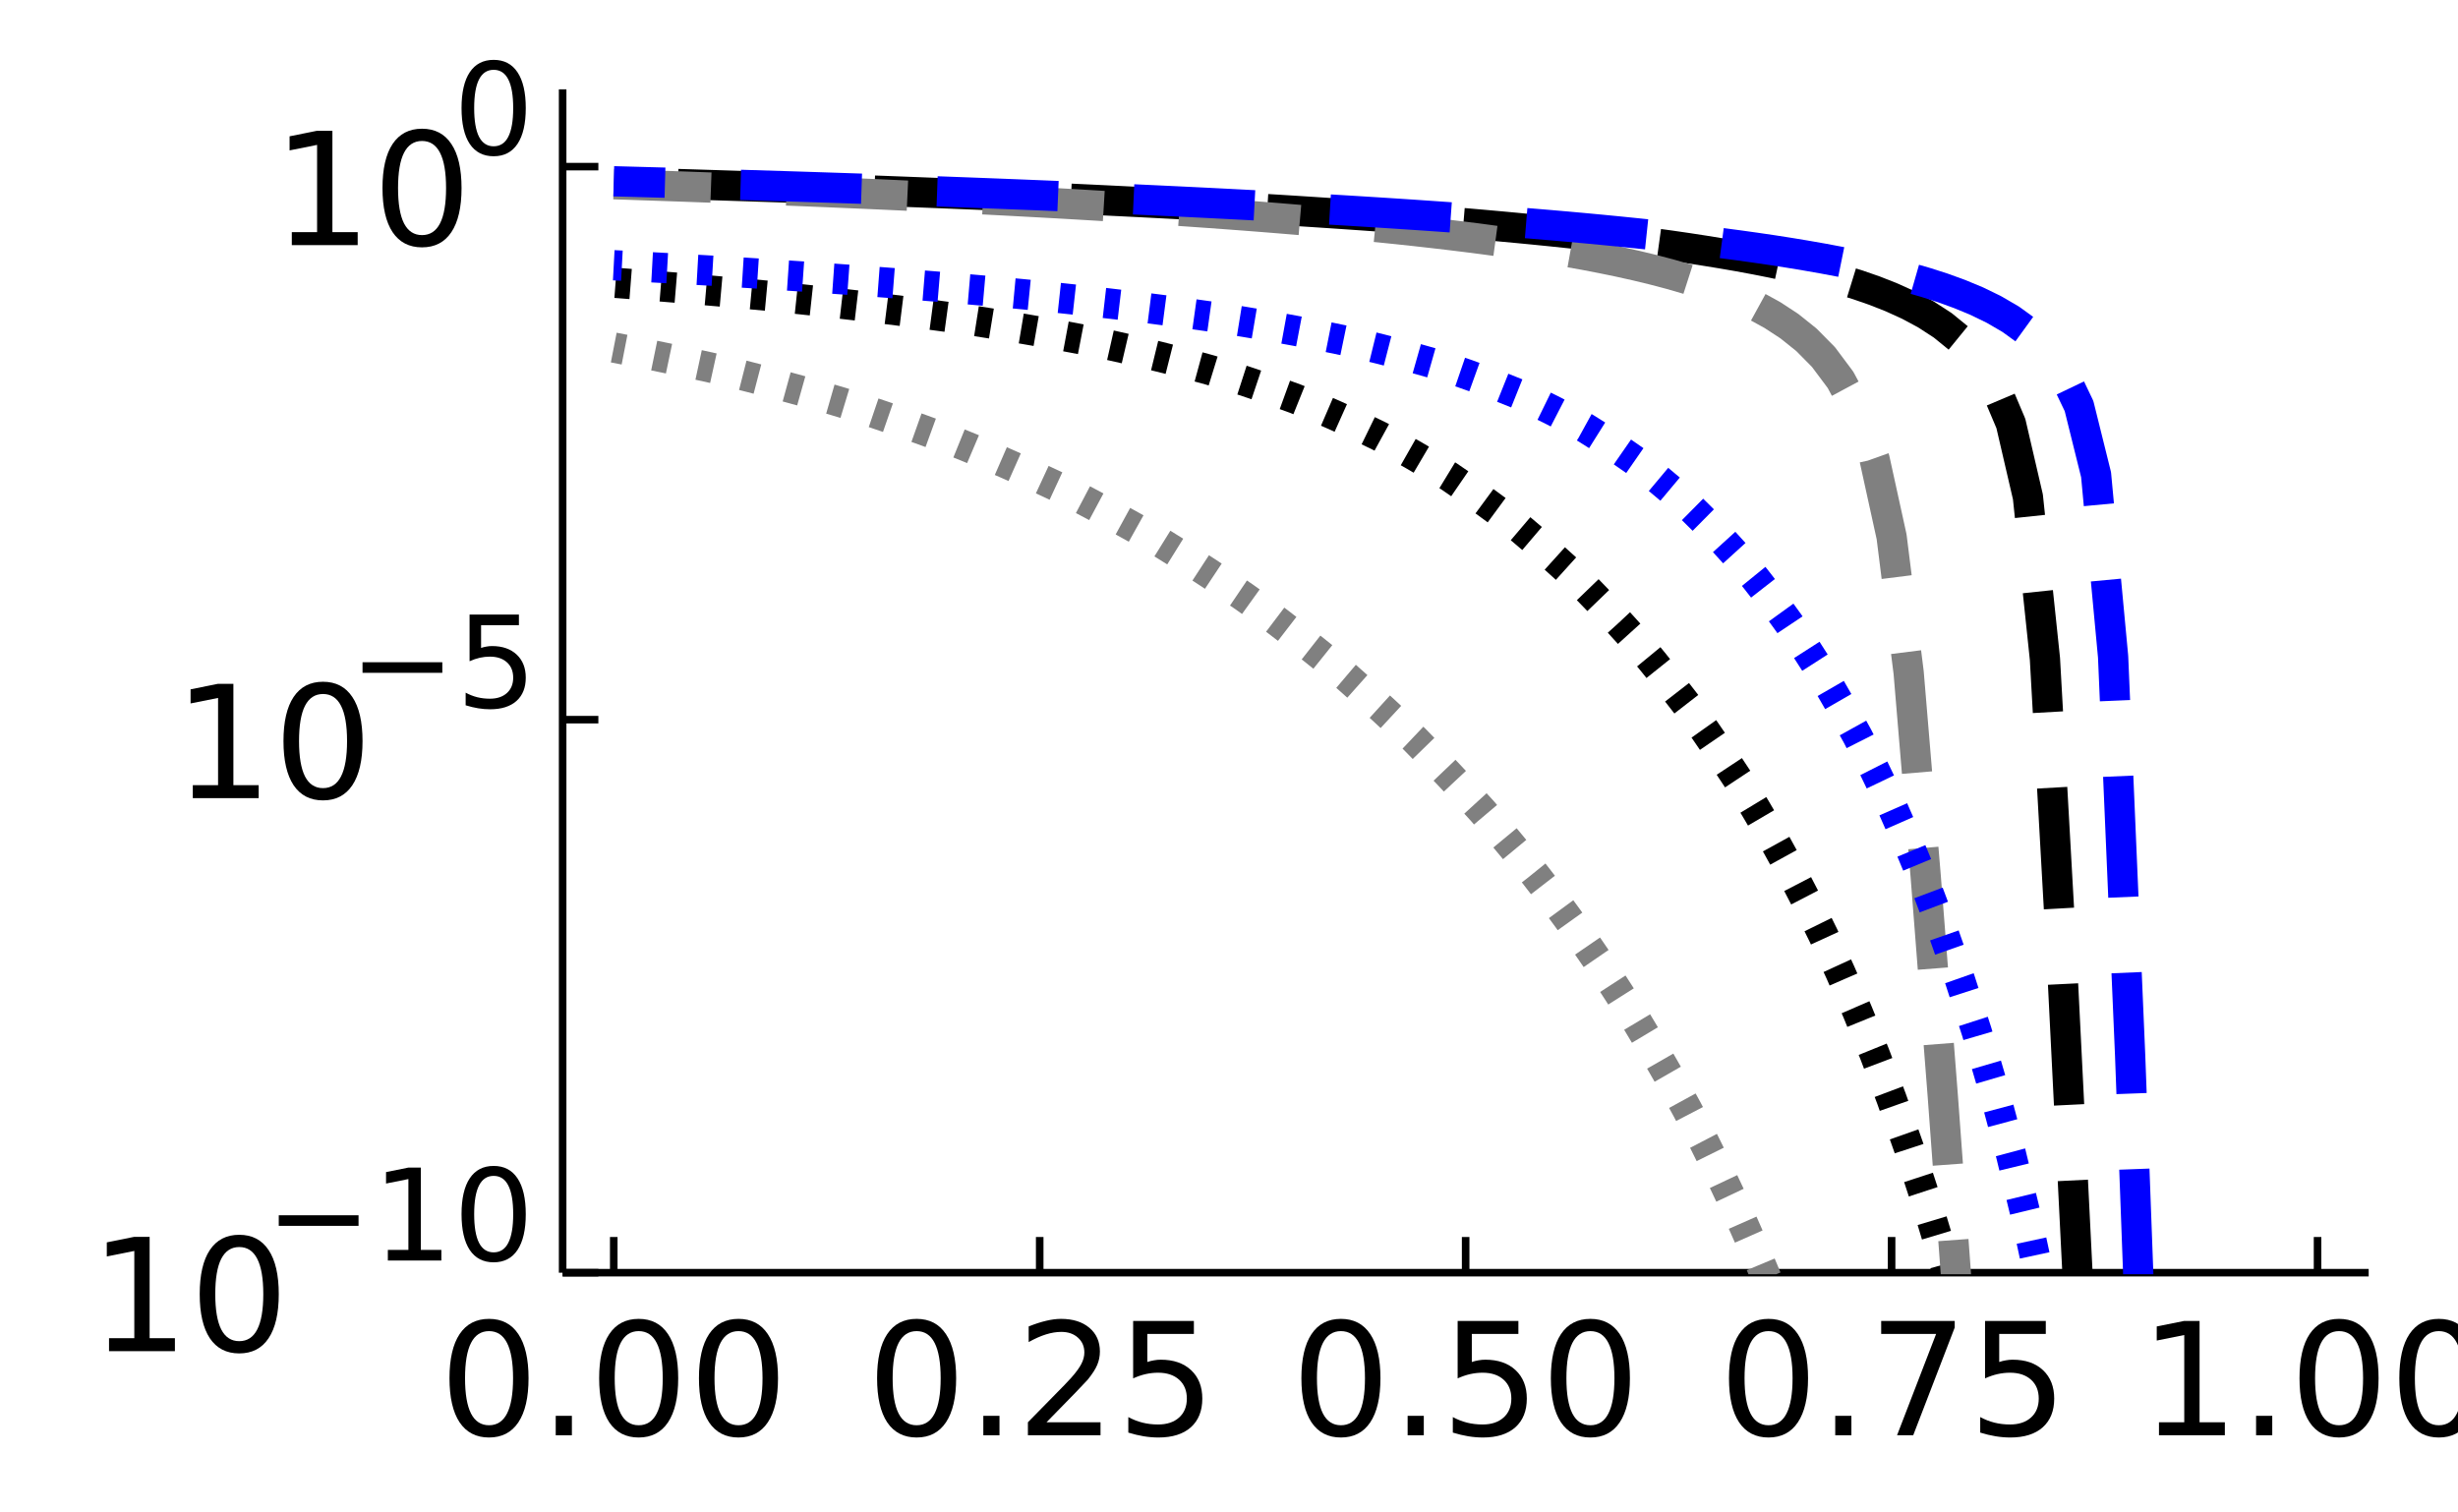 <?xml version="1.0" encoding="utf-8"?>
<svg xmlns="http://www.w3.org/2000/svg" xmlns:xlink="http://www.w3.org/1999/xlink" width="325" height="200" viewBox="0 0 1300 800">
<rect x="0" y="0" width="1300" height="800" fill="#333333" stroke="none"/>
<defs>
  <clipPath id="clip210">
    <rect x="0" y="0" width="1300" height="800"/>
  </clipPath>
</defs>
<path clip-path="url(#clip210)" d="
M0 800 L1300 800 L1300 0 L0 0  Z
  " fill="#ffffff" fill-rule="evenodd" fill-opacity="1"/>
<defs>
  <clipPath id="clip211">
    <rect x="260" y="0" width="911" height="800"/>
  </clipPath>
</defs>
<path clip-path="url(#clip210)" d="
M297.569 673.18 L1252.76 673.18 L1252.76 47.244 L297.569 47.244  Z
  " fill="#ffffff" fill-rule="evenodd" fill-opacity="1"/>
<defs>
  <clipPath id="clip212">
    <rect x="297" y="47" width="956" height="627"/>
  </clipPath>
</defs>
<polyline clip-path="url(#clip210)" style="stroke:#000000; stroke-linecap:butt; stroke-linejoin:round; stroke-width:4; stroke-opacity:1; fill:none" points="
  297.569,673.18 1252.76,673.18 
  "/>
<polyline clip-path="url(#clip210)" style="stroke:#000000; stroke-linecap:butt; stroke-linejoin:round; stroke-width:4; stroke-opacity:1; fill:none" points="
  324.603,673.18 324.603,654.283 
  "/>
<polyline clip-path="url(#clip210)" style="stroke:#000000; stroke-linecap:butt; stroke-linejoin:round; stroke-width:4; stroke-opacity:1; fill:none" points="
  549.883,673.18 549.883,654.283 
  "/>
<polyline clip-path="url(#clip210)" style="stroke:#000000; stroke-linecap:butt; stroke-linejoin:round; stroke-width:4; stroke-opacity:1; fill:none" points="
  775.162,673.18 775.162,654.283 
  "/>
<polyline clip-path="url(#clip210)" style="stroke:#000000; stroke-linecap:butt; stroke-linejoin:round; stroke-width:4; stroke-opacity:1; fill:none" points="
  1000.44,673.18 1000.44,654.283 
  "/>
<polyline clip-path="url(#clip210)" style="stroke:#000000; stroke-linecap:butt; stroke-linejoin:round; stroke-width:4; stroke-opacity:1; fill:none" points="
  1225.72,673.18 1225.72,654.283 
  "/>
<path clip-path="url(#clip210)" d="M258.634 704.088 Q252.314 704.088 249.114 710.326 Q245.954 716.524 245.954 729.001 Q245.954 741.437 249.114 747.676 Q252.314 753.873 258.634 753.873 Q264.994 753.873 268.153 747.676 Q271.353 741.437 271.353 729.001 Q271.353 716.524 268.153 710.326 Q264.994 704.088 258.634 704.088 M258.634 697.606 Q268.801 697.606 274.149 705.668 Q279.536 713.689 279.536 729.001 Q279.536 744.273 274.149 752.334 Q268.801 760.355 258.634 760.355 Q248.466 760.355 243.078 752.334 Q237.731 744.273 237.731 729.001 Q237.731 713.689 243.078 705.668 Q248.466 697.606 258.634 697.606 Z" fill="#000000" fill-rule="evenodd" fill-opacity="1" /><path clip-path="url(#clip210)" d="M293.917 748.891 L302.464 748.891 L302.464 759.18 L293.917 759.18 L293.917 748.891 Z" fill="#000000" fill-rule="evenodd" fill-opacity="1" /><path clip-path="url(#clip210)" d="M337.788 704.088 Q331.469 704.088 328.269 710.326 Q325.109 716.524 325.109 729.001 Q325.109 741.437 328.269 747.676 Q331.469 753.873 337.788 753.873 Q344.148 753.873 347.308 747.676 Q350.508 741.437 350.508 729.001 Q350.508 716.524 347.308 710.326 Q344.148 704.088 337.788 704.088 M337.788 697.606 Q347.956 697.606 353.303 705.668 Q358.691 713.689 358.691 729.001 Q358.691 744.273 353.303 752.334 Q347.956 760.355 337.788 760.355 Q327.621 760.355 322.233 752.334 Q316.886 744.273 316.886 729.001 Q316.886 713.689 322.233 705.668 Q327.621 697.606 337.788 697.606 Z" fill="#000000" fill-rule="evenodd" fill-opacity="1" /><path clip-path="url(#clip210)" d="M390.572 704.088 Q384.252 704.088 381.052 710.326 Q377.892 716.524 377.892 729.001 Q377.892 741.437 381.052 747.676 Q384.252 753.873 390.572 753.873 Q396.931 753.873 400.091 747.676 Q403.291 741.437 403.291 729.001 Q403.291 716.524 400.091 710.326 Q396.931 704.088 390.572 704.088 M390.572 697.606 Q400.739 697.606 406.087 705.668 Q411.474 713.689 411.474 729.001 Q411.474 744.273 406.087 752.334 Q400.739 760.355 390.572 760.355 Q380.404 760.355 375.016 752.334 Q369.669 744.273 369.669 729.001 Q369.669 713.689 375.016 705.668 Q380.404 697.606 390.572 697.606 Z" fill="#000000" fill-rule="evenodd" fill-opacity="1" /><path clip-path="url(#clip210)" d="M484.784 704.088 Q478.465 704.088 475.265 710.326 Q472.105 716.524 472.105 729.001 Q472.105 741.437 475.265 747.676 Q478.465 753.873 484.784 753.873 Q491.144 753.873 494.304 747.676 Q497.504 741.437 497.504 729.001 Q497.504 716.524 494.304 710.326 Q491.144 704.088 484.784 704.088 M484.784 697.606 Q494.952 697.606 500.299 705.668 Q505.687 713.689 505.687 729.001 Q505.687 744.273 500.299 752.334 Q494.952 760.355 484.784 760.355 Q474.617 760.355 469.229 752.334 Q463.882 744.273 463.882 729.001 Q463.882 713.689 469.229 705.668 Q474.617 697.606 484.784 697.606 Z" fill="#000000" fill-rule="evenodd" fill-opacity="1" /><path clip-path="url(#clip210)" d="M520.068 748.891 L528.615 748.891 L528.615 759.18 L520.068 759.18 L520.068 748.891 Z" fill="#000000" fill-rule="evenodd" fill-opacity="1" /><path clip-path="url(#clip210)" d="M553.488 752.294 L582.047 752.294 L582.047 759.18 L543.644 759.18 L543.644 752.294 Q548.303 747.473 556.323 739.371 Q564.385 731.229 566.451 728.879 Q570.38 724.464 571.919 721.426 Q573.499 718.347 573.499 715.39 Q573.499 710.569 570.097 707.531 Q566.734 704.493 561.306 704.493 Q557.458 704.493 553.164 705.83 Q548.91 707.167 544.049 709.881 L544.049 701.617 Q548.991 699.632 553.285 698.619 Q557.579 697.606 561.144 697.606 Q570.542 697.606 576.132 702.305 Q581.723 707.005 581.723 714.863 Q581.723 718.59 580.305 721.952 Q578.927 725.274 575.241 729.811 Q574.228 730.986 568.8 736.617 Q563.372 742.207 553.488 752.294 Z" fill="#000000" fill-rule="evenodd" fill-opacity="1" /><path clip-path="url(#clip210)" d="M599.304 698.7 L631.427 698.7 L631.427 705.587 L606.798 705.587 L606.798 720.413 Q608.58 719.805 610.363 719.522 Q612.145 719.198 613.927 719.198 Q624.055 719.198 629.969 724.747 Q635.883 730.297 635.883 739.776 Q635.883 749.539 629.807 754.967 Q623.73 760.355 612.672 760.355 Q608.864 760.355 604.894 759.707 Q600.964 759.059 596.751 757.762 L596.751 749.539 Q600.397 751.524 604.286 752.496 Q608.175 753.468 612.509 753.468 Q619.518 753.468 623.609 749.782 Q627.7 746.096 627.7 739.776 Q627.7 733.457 623.609 729.771 Q619.518 726.084 612.509 726.084 Q609.228 726.084 605.947 726.813 Q602.706 727.543 599.304 729.082 L599.304 698.7 Z" fill="#000000" fill-rule="evenodd" fill-opacity="1" /><path clip-path="url(#clip210)" d="M709.193 704.088 Q702.874 704.088 699.674 710.326 Q696.514 716.524 696.514 729.001 Q696.514 741.437 699.674 747.676 Q702.874 753.873 709.193 753.873 Q715.553 753.873 718.713 747.676 Q721.913 741.437 721.913 729.001 Q721.913 716.524 718.713 710.326 Q715.553 704.088 709.193 704.088 M709.193 697.606 Q719.361 697.606 724.708 705.668 Q730.096 713.689 730.096 729.001 Q730.096 744.273 724.708 752.334 Q719.361 760.355 709.193 760.355 Q699.026 760.355 693.638 752.334 Q688.291 744.273 688.291 729.001 Q688.291 713.689 693.638 705.668 Q699.026 697.606 709.193 697.606 Z" fill="#000000" fill-rule="evenodd" fill-opacity="1" /><path clip-path="url(#clip210)" d="M744.477 748.891 L753.024 748.891 L753.024 759.18 L744.477 759.18 L744.477 748.891 Z" fill="#000000" fill-rule="evenodd" fill-opacity="1" /><path clip-path="url(#clip210)" d="M770.929 698.7 L803.053 698.7 L803.053 705.587 L778.423 705.587 L778.423 720.413 Q780.206 719.805 781.988 719.522 Q783.771 719.198 785.553 719.198 Q795.68 719.198 801.595 724.747 Q807.509 730.297 807.509 739.776 Q807.509 749.539 801.433 754.967 Q795.356 760.355 784.297 760.355 Q780.489 760.355 776.52 759.707 Q772.59 759.059 768.377 757.762 L768.377 749.539 Q772.023 751.524 775.912 752.496 Q779.801 753.468 784.135 753.468 Q791.143 753.468 795.235 749.782 Q799.326 746.096 799.326 739.776 Q799.326 733.457 795.235 729.771 Q791.143 726.084 784.135 726.084 Q780.854 726.084 777.573 726.813 Q774.332 727.543 770.929 729.082 L770.929 698.7 Z" fill="#000000" fill-rule="evenodd" fill-opacity="1" /><path clip-path="url(#clip210)" d="M841.131 704.088 Q834.812 704.088 831.612 710.326 Q828.452 716.524 828.452 729.001 Q828.452 741.437 831.612 747.676 Q834.812 753.873 841.131 753.873 Q847.491 753.873 850.651 747.676 Q853.851 741.437 853.851 729.001 Q853.851 716.524 850.651 710.326 Q847.491 704.088 841.131 704.088 M841.131 697.606 Q851.299 697.606 856.646 705.668 Q862.034 713.689 862.034 729.001 Q862.034 744.273 856.646 752.334 Q851.299 760.355 841.131 760.355 Q830.964 760.355 825.576 752.334 Q820.229 744.273 820.229 729.001 Q820.229 713.689 825.576 705.668 Q830.964 697.606 841.131 697.606 Z" fill="#000000" fill-rule="evenodd" fill-opacity="1" /><path clip-path="url(#clip210)" d="M935.344 704.088 Q929.025 704.088 925.825 710.326 Q922.665 716.524 922.665 729.001 Q922.665 741.437 925.825 747.676 Q929.025 753.873 935.344 753.873 Q941.704 753.873 944.864 747.676 Q948.064 741.437 948.064 729.001 Q948.064 716.524 944.864 710.326 Q941.704 704.088 935.344 704.088 M935.344 697.606 Q945.512 697.606 950.859 705.668 Q956.247 713.689 956.247 729.001 Q956.247 744.273 950.859 752.334 Q945.512 760.355 935.344 760.355 Q925.177 760.355 919.789 752.334 Q914.442 744.273 914.442 729.001 Q914.442 713.689 919.789 705.668 Q925.177 697.606 935.344 697.606 Z" fill="#000000" fill-rule="evenodd" fill-opacity="1" /><path clip-path="url(#clip210)" d="M970.628 748.891 L979.175 748.891 L979.175 759.18 L970.628 759.18 L970.628 748.891 Z" fill="#000000" fill-rule="evenodd" fill-opacity="1" /><path clip-path="url(#clip210)" d="M994.933 698.7 L1033.82 698.7 L1033.82 702.184 L1011.87 759.18 L1003.32 759.18 L1023.98 705.587 L994.933 705.587 L994.933 698.7 Z" fill="#000000" fill-rule="evenodd" fill-opacity="1" /><path clip-path="url(#clip210)" d="M1049.86 698.7 L1081.99 698.7 L1081.99 705.587 L1057.36 705.587 L1057.36 720.413 Q1059.14 719.805 1060.92 719.522 Q1062.7 719.198 1064.49 719.198 Q1074.61 719.198 1080.53 724.747 Q1086.44 730.297 1086.44 739.776 Q1086.44 749.539 1080.37 754.967 Q1074.29 760.355 1063.23 760.355 Q1059.42 760.355 1055.45 759.707 Q1051.52 759.059 1047.31 757.762 L1047.31 749.539 Q1050.96 751.524 1054.85 752.496 Q1058.73 753.468 1063.07 753.468 Q1070.08 753.468 1074.17 749.782 Q1078.26 746.096 1078.26 739.776 Q1078.26 733.457 1074.17 729.771 Q1070.08 726.084 1063.07 726.084 Q1059.79 726.084 1056.51 726.813 Q1053.27 727.543 1049.86 729.082 L1049.86 698.7 Z" fill="#000000" fill-rule="evenodd" fill-opacity="1" /><path clip-path="url(#clip210)" d="M1141.85 752.294 L1155.22 752.294 L1155.22 706.154 L1140.67 709.07 L1140.67 701.617 L1155.14 698.7 L1163.32 698.7 L1163.32 752.294 L1176.69 752.294 L1176.69 759.18 L1141.85 759.18 L1141.85 752.294 Z" fill="#000000" fill-rule="evenodd" fill-opacity="1" /><path clip-path="url(#clip210)" d="M1193.21 748.891 L1201.76 748.891 L1201.76 759.18 L1193.21 759.18 L1193.21 748.891 Z" fill="#000000" fill-rule="evenodd" fill-opacity="1" /><path clip-path="url(#clip210)" d="M1237.09 704.088 Q1230.77 704.088 1227.57 710.326 Q1224.41 716.524 1224.41 729.001 Q1224.41 741.437 1227.57 747.676 Q1230.77 753.873 1237.09 753.873 Q1243.45 753.873 1246.6 747.676 Q1249.8 741.437 1249.8 729.001 Q1249.8 716.524 1246.6 710.326 Q1243.45 704.088 1237.09 704.088 M1237.09 697.606 Q1247.25 697.606 1252.6 705.668 Q1257.99 713.689 1257.99 729.001 Q1257.99 744.273 1252.6 752.334 Q1247.25 760.355 1237.09 760.355 Q1226.92 760.355 1221.53 752.334 Q1216.18 744.273 1216.18 729.001 Q1216.18 713.689 1221.53 705.668 Q1226.92 697.606 1237.09 697.606 Z" fill="#000000" fill-rule="evenodd" fill-opacity="1" /><path clip-path="url(#clip210)" d="M1289.87 704.088 Q1283.55 704.088 1280.35 710.326 Q1277.19 716.524 1277.19 729.001 Q1277.19 741.437 1280.35 747.676 Q1283.55 753.873 1289.87 753.873 Q1296.23 753.873 1299.39 747.676 Q1302.59 741.437 1302.59 729.001 Q1302.59 716.524 1299.39 710.326 Q1296.23 704.088 1289.87 704.088 M1289.87 697.606 Q1300.04 697.606 1305.38 705.668 Q1310.77 713.689 1310.77 729.001 Q1310.77 744.273 1305.38 752.334 Q1300.04 760.355 1289.87 760.355 Q1279.7 760.355 1274.31 752.334 Q1268.97 744.273 1268.97 729.001 Q1268.97 713.689 1274.31 705.668 Q1279.7 697.606 1289.87 697.606 Z" fill="#000000" fill-rule="evenodd" fill-opacity="1" /><polyline clip-path="url(#clip210)" style="stroke:#000000; stroke-linecap:butt; stroke-linejoin:round; stroke-width:4; stroke-opacity:1; fill:none" points="
  297.569,673.18 297.569,47.244 
  "/>
<polyline clip-path="url(#clip210)" style="stroke:#000000; stroke-linecap:butt; stroke-linejoin:round; stroke-width:4; stroke-opacity:1; fill:none" points="
  297.569,673.18 316.467,673.18 
  "/>
<polyline clip-path="url(#clip210)" style="stroke:#000000; stroke-linecap:butt; stroke-linejoin:round; stroke-width:4; stroke-opacity:1; fill:none" points="
  297.569,380.659 316.467,380.659 
  "/>
<polyline clip-path="url(#clip210)" style="stroke:#000000; stroke-linecap:butt; stroke-linejoin:round; stroke-width:4; stroke-opacity:1; fill:none" points="
  297.569,88.137 316.467,88.137 
  "/>
<path clip-path="url(#clip210)" d="M57.667 707.817 L71.035 707.817 L71.035 661.677 L56.492 664.594 L56.492 657.14 L70.954 654.223 L79.137 654.223 L79.137 707.817 L92.505 707.817 L92.505 714.703 L57.667 714.703 L57.667 707.817 Z" fill="#000000" fill-rule="evenodd" fill-opacity="1" /><path clip-path="url(#clip210)" d="M126.532 659.611 Q120.213 659.611 117.013 665.85 Q113.853 672.047 113.853 684.524 Q113.853 696.961 117.013 703.199 Q120.213 709.397 126.532 709.397 Q132.892 709.397 136.052 703.199 Q139.252 696.961 139.252 684.524 Q139.252 672.047 136.052 665.85 Q132.892 659.611 126.532 659.611 M126.532 653.13 Q136.7 653.13 142.047 661.191 Q147.435 669.212 147.435 684.524 Q147.435 699.796 142.047 707.857 Q136.7 715.878 126.532 715.878 Q116.364 715.878 110.977 707.857 Q105.63 699.796 105.63 684.524 Q105.63 669.212 110.977 661.191 Q116.364 653.13 126.532 653.13 Z" fill="#000000" fill-rule="evenodd" fill-opacity="1" /><path clip-path="url(#clip210)" d="M147.435 642.807 L189.63 642.807 L189.63 648.402 L147.435 648.402 L147.435 642.807 Z" fill="#000000" fill-rule="evenodd" fill-opacity="1" /><path clip-path="url(#clip210)" d="M205.132 661.14 L215.994 661.14 L215.994 623.651 L204.178 626.021 L204.178 619.965 L215.928 617.595 L222.577 617.595 L222.577 661.14 L233.438 661.14 L233.438 666.735 L205.132 666.735 L205.132 661.14 Z" fill="#000000" fill-rule="evenodd" fill-opacity="1" /><path clip-path="url(#clip210)" d="M261.086 621.973 Q255.951 621.973 253.351 627.041 Q250.784 632.077 250.784 642.215 Q250.784 652.319 253.351 657.388 Q255.951 662.424 261.086 662.424 Q266.253 662.424 268.82 657.388 Q271.42 652.319 271.42 642.215 Q271.42 632.077 268.82 627.041 Q266.253 621.973 261.086 621.973 M261.086 616.707 Q269.347 616.707 273.691 623.256 Q278.069 629.773 278.069 642.215 Q278.069 654.623 273.691 661.173 Q269.347 667.69 261.086 667.69 Q252.824 667.69 248.447 661.173 Q244.102 654.623 244.102 642.215 Q244.102 629.773 248.447 623.256 Q252.824 616.707 261.086 616.707 Z" fill="#000000" fill-rule="evenodd" fill-opacity="1" /><path clip-path="url(#clip210)" d="M101.969 415.295 L115.337 415.295 L115.337 369.155 L100.794 372.072 L100.794 364.618 L115.256 361.702 L123.438 361.702 L123.438 415.295 L136.806 415.295 L136.806 422.182 L101.969 422.182 L101.969 415.295 Z" fill="#000000" fill-rule="evenodd" fill-opacity="1" /><path clip-path="url(#clip210)" d="M170.834 367.09 Q164.515 367.09 161.314 373.328 Q158.155 379.526 158.155 392.003 Q158.155 404.439 161.314 410.677 Q164.515 416.875 170.834 416.875 Q177.194 416.875 180.354 410.677 Q183.554 404.439 183.554 392.003 Q183.554 379.526 180.354 373.328 Q177.194 367.09 170.834 367.09 M170.834 360.608 Q181.002 360.608 186.349 368.669 Q191.737 376.69 191.737 392.003 Q191.737 407.274 186.349 415.336 Q181.002 423.357 170.834 423.357 Q160.666 423.357 155.278 415.336 Q149.931 407.274 149.931 392.003 Q149.931 376.69 155.278 368.669 Q160.666 360.608 170.834 360.608 Z" fill="#000000" fill-rule="evenodd" fill-opacity="1" /><path clip-path="url(#clip210)" d="M191.737 350.285 L233.932 350.285 L233.932 355.881 L191.737 355.881 L191.737 350.285 Z" fill="#000000" fill-rule="evenodd" fill-opacity="1" /><path clip-path="url(#clip210)" d="M248.348 325.074 L274.448 325.074 L274.448 330.669 L254.437 330.669 L254.437 342.715 Q255.885 342.222 257.333 341.991 Q258.782 341.728 260.23 341.728 Q268.458 341.728 273.264 346.237 Q278.069 350.746 278.069 358.448 Q278.069 366.38 273.132 370.791 Q268.195 375.168 259.21 375.168 Q256.116 375.168 252.89 374.642 Q249.697 374.115 246.274 373.062 L246.274 366.38 Q249.237 367.993 252.396 368.783 Q255.556 369.573 259.078 369.573 Q264.772 369.573 268.096 366.578 Q271.42 363.583 271.42 358.448 Q271.42 353.313 268.096 350.318 Q264.772 347.323 259.078 347.323 Q256.412 347.323 253.746 347.916 Q251.113 348.508 248.348 349.759 L248.348 325.074 Z" fill="#000000" fill-rule="evenodd" fill-opacity="1" /><path clip-path="url(#clip210)" d="M154.334 122.774 L167.702 122.774 L167.702 76.634 L153.159 79.55 L153.159 72.097 L167.621 69.18 L175.804 69.18 L175.804 122.774 L189.172 122.774 L189.172 129.66 L154.334 129.66 L154.334 122.774 Z" fill="#000000" fill-rule="evenodd" fill-opacity="1" /><path clip-path="url(#clip210)" d="M223.199 74.568 Q216.88 74.568 213.68 80.806 Q210.52 87.004 210.52 99.481 Q210.52 111.917 213.68 118.156 Q216.88 124.353 223.199 124.353 Q229.559 124.353 232.719 118.156 Q235.919 111.917 235.919 99.481 Q235.919 87.004 232.719 80.806 Q229.559 74.568 223.199 74.568 M223.199 68.086 Q233.367 68.086 238.714 76.148 Q244.102 84.168 244.102 99.481 Q244.102 114.753 238.714 122.814 Q233.367 130.835 223.199 130.835 Q213.032 130.835 207.644 122.814 Q202.297 114.753 202.297 99.481 Q202.297 84.168 207.644 76.148 Q213.032 68.086 223.199 68.086 Z" fill="#000000" fill-rule="evenodd" fill-opacity="1" /><path clip-path="url(#clip210)" d="M261.086 36.929 Q255.951 36.929 253.351 41.998 Q250.784 47.034 250.784 57.171 Q250.784 67.276 253.351 72.344 Q255.951 77.38 261.086 77.38 Q266.253 77.38 268.82 72.344 Q271.42 67.276 271.42 57.171 Q271.42 47.034 268.82 41.998 Q266.253 36.929 261.086 36.929 M261.086 31.663 Q269.347 31.663 273.691 38.213 Q278.069 44.73 278.069 57.171 Q278.069 69.58 273.691 76.13 Q269.347 82.647 261.086 82.647 Q252.824 82.647 248.447 76.13 Q244.102 69.58 244.102 57.171 Q244.102 44.73 248.447 38.213 Q252.824 31.663 261.086 31.663 Z" fill="#000000" fill-rule="evenodd" fill-opacity="1" /><polyline clip-path="url(#clip212)" style="stroke:#000000; stroke-linecap:butt; stroke-linejoin:round; stroke-width:16; stroke-opacity:1; fill:none" stroke-dasharray="8, 16" points="
  1216.71,9789.47 1207.7,7562.99 1198.69,6243.75 1189.68,5302.29 1180.67,4569.67 1171.66,3969.93 1162.64,3462.29 1153.63,3022.29 1144.62,2634.11 1135.61,2286.9 
  1126.6,1972.91 1117.59,1686.39 1108.58,1423 1099.57,1201.88 1090.55,1046.11 1081.54,944.539 1072.53,874.599 1063.52,819.852 1054.51,773.662 1045.5,733.256 
  1036.49,697.174 1027.48,664.353 1018.46,634.369 1009.45,606.813 1000.44,581.29 991.431,557.418 982.42,535.212 973.409,514.468 964.398,494.836 955.386,476.561 
  946.375,459.189 937.364,442.819 928.353,427.451 919.342,412.568 910.33,398.931 901.319,385.768 892.308,373.064 883.297,361.455 874.286,350.188 865.274,339.251 
  856.263,329.305 847.252,319.694 838.241,310.365 829.23,301.658 820.218,293.513 811.207,285.612 802.196,277.952 793.185,271.051 784.174,264.426 775.162,258.014 
  766.151,251.831 757.14,246.339 748.129,241.034 739.118,235.913 730.106,230.974 721.095,226.587 712.084,222.402 703.073,218.372 694.062,214.492 685.05,210.868 
  676.039,207.6 667.028,204.454 658.017,201.428 649.006,198.518 639.994,195.736 630.983,193.283 621.972,190.919 612.961,188.643 603.95,186.451 594.939,184.34 
  585.927,182.306 576.916,180.457 567.905,178.723 558.894,177.048 549.883,175.429 540.871,173.865 531.86,172.353 522.849,170.891 513.838,169.476 504.827,168.151 
  495.815,166.924 486.804,165.733 477.793,164.577 468.782,163.454 459.771,162.364 450.759,161.304 441.748,160.274 432.737,159.272 423.726,158.298 414.715,157.35 
  405.703,156.427 396.692,155.586 387.681,154.765 378.67,153.964 369.659,153.181 360.647,152.417 351.636,151.67 342.625,150.94 333.614,150.227 324.603,149.529 
  
  "/>
<polyline clip-path="url(#clip212)" style="stroke:#000000; stroke-linecap:butt; stroke-linejoin:round; stroke-width:16; stroke-opacity:1; fill:none" stroke-dasharray="64, 40" points="
  1225.72,16390.8 1216.71,7595.52 1207.7,5850.96 1198.69,4799.7 1189.68,4042.3 1180.67,3449.27 1171.66,2961.78 1162.64,2548.03 1153.63,2188.86 1144.62,1871.81 
  1135.61,1588.34 1126.6,1332.36 1117.59,1099.38 1108.58,886.058 1099.57,689.885 1090.55,509.097 1081.54,348.54 1072.53,262.807 1063.52,223.998 1054.51,202.704 
  1045.5,189.069 1036.49,179.418 1027.48,172.076 1018.46,166.226 1009.45,161.392 1000.44,157.294 991.431,153.742 982.42,150.618 973.409,147.839 964.398,145.325 
  955.386,143.05 946.375,140.958 937.364,139.03 928.353,137.246 919.342,135.576 910.33,134.019 901.319,132.557 892.308,131.174 883.297,129.867 874.286,128.633 
  865.274,127.456 856.263,126.332 847.252,125.263 838.241,124.243 829.23,123.263 820.218,122.319 811.207,121.415 802.196,120.549 793.185,119.712 784.174,118.902 
  775.162,118.118 766.151,117.367 757.14,116.64 748.129,115.933 739.118,115.246 730.106,114.578 721.095,113.937 712.084,113.312 703.073,112.703 694.062,112.109 
  685.05,111.53 676.039,110.97 667.028,110.425 658.017,109.892 649.006,109.371 639.994,108.861 630.983,108.364 621.972,107.882 612.961,107.411 603.95,106.949 
  594.939,106.495 585.927,106.051 576.916,105.617 567.905,105.196 558.894,104.783 549.883,104.376 540.871,103.977 531.86,103.585 522.849,103.202 513.838,102.83 
  504.827,102.463 495.815,102.102 486.804,101.747 477.793,101.397 468.782,101.056 459.771,100.724 450.759,100.396 441.748,100.073 432.737,99.755 423.726,99.441 
  414.715,99.134 405.703,98.836 396.692,98.541 387.681,98.251 378.67,97.964 369.659,97.68 360.647,97.403 351.636,97.133 342.625,96.867 333.614,96.605 
  324.603,96.345 
  "/>
<polyline clip-path="url(#clip212)" style="stroke:#808080; stroke-linecap:butt; stroke-linejoin:round; stroke-width:16; stroke-opacity:1; fill:none" stroke-dasharray="8, 16" points="
  1216.71,11149.1 1207.7,8923.97 1198.69,7605.36 1189.68,6664.23 1180.67,5931.77 1171.66,5332.08 1162.64,4824.42 1153.63,4384.35 1144.62,3996.04 1135.61,3648.66 
  1126.6,3334.47 1117.59,3047.74 1108.58,2784.09 1099.57,2540.14 1090.55,2313.18 1081.54,2101.04 1072.53,1901.94 1063.52,1714.39 1054.51,1537.16 1045.5,1369.19 
  1036.49,1220.82 1027.48,1102.58 1018.46,1012.72 1009.45,946.378 1000.44,895.656 991.431,854.164 982.42,818.348 973.409,786.53 964.398,757.595 955.386,731.094 
  946.375,706.469 937.364,683.486 928.353,661.908 919.342,641.486 910.33,622.375 901.319,604.157 892.308,586.839 883.297,570.391 874.286,554.692 865.274,539.604 
  856.263,525.377 847.252,511.497 838.241,498.378 829.23,485.797 820.218,473.507 811.207,461.843 802.196,450.711 793.185,439.823 784.174,429.17 775.162,419.323 
  766.151,409.683 757.14,400.243 748.129,390.995 739.118,382.451 730.106,374.1 721.095,365.916 712.084,357.893 703.073,350.243 694.062,343.022 685.05,335.94 
  676.039,328.995 667.028,322.183 658.017,315.714 649.006,309.611 639.994,303.625 630.983,297.755 621.972,291.997 612.961,286.394 603.95,281.268 594.939,276.243 
  585.927,271.317 576.916,266.491 567.905,261.761 558.894,257.268 549.883,253.091 540.871,249.002 531.86,244.999 522.849,241.082 513.838,237.25 504.827,233.596 
  495.815,230.242 486.804,226.962 477.793,223.757 468.782,220.626 459.771,217.568 450.759,214.582 441.748,211.857 432.737,209.262 423.726,206.73 414.715,204.258 
  405.703,201.847 396.692,199.494 387.681,197.201 378.67,195.056 369.659,193.07 360.647,191.131 351.636,189.241 342.625,187.396 333.614,185.598 324.603,183.843 
  
  "/>
<polyline clip-path="url(#clip212)" style="stroke:#808080; stroke-linecap:butt; stroke-linejoin:round; stroke-width:16; stroke-opacity:1; fill:none" stroke-dasharray="64, 40" points="
  1216.71,8620.46 1207.7,6906.32 1198.69,5871.64 1189.68,5125.02 1180.67,4539.49 1171.66,4057.33 1162.64,3647.35 1153.63,3290.68 1144.62,2975.09 1135.61,2692.14 
  1126.6,2435.77 1117.59,2201.51 1108.58,1985.94 1099.57,1786.38 1090.55,1600.72 1081.54,1427.25 1072.53,1264.58 1063.52,1111.56 1054.51,967.241 1045.5,830.838 
  1036.49,701.701 1027.48,579.317 1018.46,463.329 1009.45,355.703 1000.44,283.907 991.431,242.862 982.42,217.712 973.409,200.908 964.398,188.849 955.386,179.73 
  946.375,172.517 937.364,166.623 928.353,161.68 919.342,157.457 910.33,153.786 901.319,150.548 892.308,147.648 883.297,145.035 874.286,142.663 865.274,140.486 
  856.263,138.482 847.252,136.628 838.241,134.89 829.23,133.283 820.218,131.766 811.207,130.33 802.196,128.989 793.185,127.713 784.174,126.496 775.162,125.342 
  766.151,124.246 757.14,123.194 748.129,122.183 739.118,121.219 730.106,120.297 721.095,119.407 712.084,118.547 703.073,117.717 694.062,116.925 685.05,116.157 
  676.039,115.412 667.028,114.688 658.017,113.989 649.006,113.317 639.994,112.662 630.983,112.025 621.972,111.403 612.961,110.799 603.95,110.217 594.939,109.65 
  585.927,109.095 576.916,108.553 567.905,108.022 558.894,107.51 549.883,107.012 540.871,106.523 531.86,106.044 522.849,105.575 513.838,105.115 504.827,104.673 
  495.815,104.238 486.804,103.812 477.793,103.393 468.782,102.981 459.771,102.578 450.759,102.189 441.748,101.806 432.737,101.43 423.726,101.059 414.715,100.695 
  405.703,100.338 396.692,99.993 387.681,99.653 378.67,99.318 369.659,98.987 360.647,98.662 351.636,98.344 342.625,98.035 333.614,97.731 324.603,97.431 
  
  "/>
<polyline clip-path="url(#clip212)" style="stroke:#0000ff; stroke-linecap:butt; stroke-linejoin:round; stroke-width:16; stroke-opacity:1; fill:none" stroke-dasharray="8, 16" points="
  1216.71,8819.74 1207.7,6595.35 1198.69,5277.5 1189.68,4337.14 1180.67,3605.48 1171.66,3006.59 1162.64,2499.75 1153.63,2060.52 1144.62,1673.07 1135.61,1330.93 
  1126.6,1088.14 1117.59,945.882 1108.58,857.761 1099.57,791.421 1090.55,736.562 1081.54,689.276 1072.53,647.453 1063.52,610.263 1054.51,576.592 1045.5,545.857 
  1036.49,517.984 1027.48,492.305 1018.46,468.339 1009.45,446.561 1000.44,426.042 991.431,407.209 982.42,389.409 973.409,373.133 964.398,357.499 955.386,343.459 
  946.375,329.98 937.364,317.515 928.353,305.962 919.342,294.872 910.33,284.97 901.319,275.559 892.308,266.63 883.297,258.728 874.286,251.182 865.274,244.063 
  856.263,237.807 847.252,231.855 838.241,226.198 829.23,221.243 820.218,216.601 811.207,212.196 802.196,208.08 793.185,204.471 784.174,201.043 775.162,197.789 
  766.151,194.699 757.14,191.948 748.129,189.391 739.118,186.954 730.106,184.631 721.095,182.416 712.084,180.32 703.073,178.457 694.062,176.671 685.05,174.958 
  676.039,173.315 667.028,171.738 658.017,170.223 649.006,168.767 639.994,167.408 630.983,166.148 621.972,164.931 612.961,163.755 603.95,162.618 594.939,161.518 
  585.927,160.454 576.916,159.422 567.905,158.423 558.894,157.454 549.883,156.514 540.871,155.614 531.86,154.776 522.849,153.961 513.838,153.166 504.827,152.392 
  495.815,151.638 486.804,150.902 477.793,150.184 468.782,149.484 459.771,148.8 450.759,148.131 441.748,147.479 432.737,146.84 423.726,146.216 414.715,145.605 
  405.703,145.008 396.692,144.423 387.681,143.85 378.67,143.309 369.659,142.783 360.647,142.267 351.636,141.761 342.625,141.264 333.614,140.776 324.603,140.297 
  
  "/>
<polyline clip-path="url(#clip212)" style="stroke:#0000ff; stroke-linecap:butt; stroke-linejoin:round; stroke-width:16; stroke-opacity:1; fill:none" stroke-dasharray="64, 40" points="
  1225.72,15241.5 1216.71,6658.85 1207.7,4950.35 1198.69,3921.67 1189.68,3181.46 1180.67,2602.81 1171.66,2128.11 1162.64,1726.23 1153.63,1378.5 1144.62,1072.87 
  1135.61,801.259 1126.6,558.273 1117.59,347.352 1108.58,251.063 1099.57,214.771 1090.55,195.929 1081.54,183.976 1072.53,175.459 1063.52,168.924 1054.51,163.667 
  1045.5,159.291 1036.49,155.549 1027.48,152.279 1018.46,149.388 1009.45,146.794 1000.44,144.447 991.431,142.297 982.42,140.329 973.409,138.501 964.398,136.802 
  955.386,135.217 946.375,133.725 937.364,132.32 928.353,130.999 919.342,129.743 910.33,128.547 901.319,127.414 892.308,126.333 883.297,125.297 874.286,124.302 
  865.274,123.353 856.263,122.442 847.252,121.563 838.241,120.714 829.23,119.897 820.218,119.112 811.207,118.352 802.196,117.614 793.185,116.898 784.174,116.208 
  775.162,115.54 766.151,114.89 757.14,114.257 748.129,113.64 739.118,113.043 730.106,112.464 721.095,111.899 712.084,111.346 703.073,110.806 694.062,110.28 
  685.05,109.771 676.039,109.272 667.028,108.784 658.017,108.306 649.006,107.837 639.994,107.382 630.983,106.938 621.972,106.503 612.961,106.075 603.95,105.655 
  594.939,105.243 585.927,104.843 576.916,104.451 567.905,104.066 558.894,103.688 549.883,103.315 540.871,102.949 531.86,102.593 522.849,102.244 513.838,101.901 
  504.827,101.562 495.815,101.229 486.804,100.901 477.793,100.581 468.782,100.269 459.771,99.96 450.759,99.656 441.748,99.356 432.737,99.059 423.726,98.77 
  414.715,98.488 405.703,98.21 396.692,97.935 387.681,97.663 378.67,97.395 369.659,97.132 360.647,96.876 351.636,96.624 342.625,96.374 333.614,96.127 
  324.603,95.883 
  "/>
</svg>
